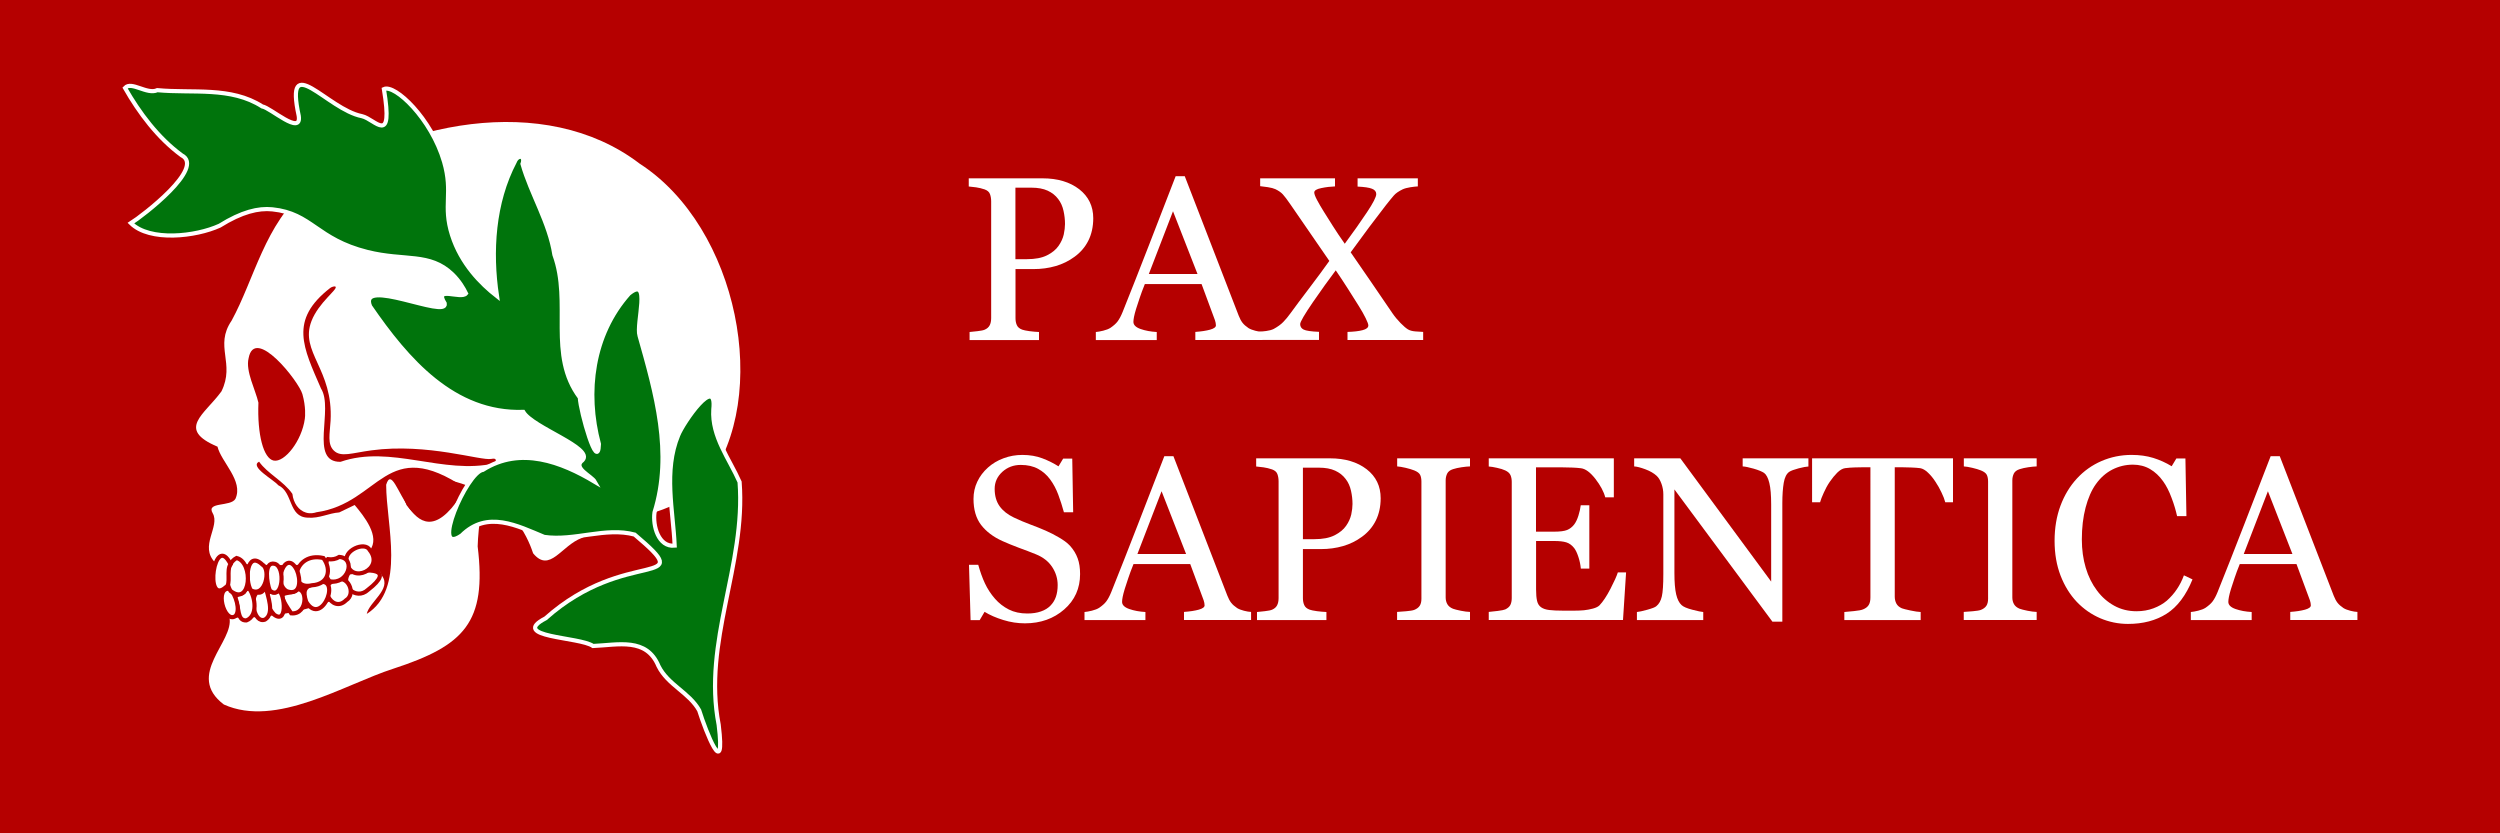 <?xml version="1.0" encoding="utf-8"?>
<!-- Generator: Adobe Illustrator 27.0.1, SVG Export Plug-In . SVG Version: 6.00 Build 0)  -->
<svg version="1.1" id="layer" xmlns="http://www.w3.org/2000/svg" xmlns:xlink="http://www.w3.org/1999/xlink" x="0px" y="0px"
	 width="600px" height="200px" viewBox="0 0 3000 1000" style="enable-background:new 0 0 3000 1000;" xml:space="preserve">
<style type="text/css">
	.st0{fill:#B50000;}
	.st1{fill:#FFFFFF;}
	.st2{fill:#00740C;stroke:#FFFFFF;stroke-width:5;stroke-miterlimit:10;}
	.st3{fill:#FFFFFF;stroke:#B50000;stroke-width:5;stroke-miterlimit:10;}
</style>
<g id="background">
	<rect class="st0" width="3000" height="1000"/>
</g>
<g id="skeleton">
	<path class="st1" d="M528.3,574.4c-1.9-1-32.7-17.6-62.7-0.9c-22.5,12.5-28.9,34.9-30.1,39.3c13.8,14.7,19.3,26.9,16.4,36.7
		c-7.6,25.4-72.1,33.9-193.7,25.5c-19.6-19.6,6.4-43.3-3-59.2c-8.1-14,21.7-7.4,27.3-17.2c9.9-21.6-16.9-43.9-21.5-62.6
		c-49.6-21-15.7-38.3,4.7-66.3c16.8-33.9-8.8-54.1,12.2-84.9c27.3-49.9,40.2-116.6,89.4-156.9c108.6-80.9,285.9-119,400.3-31.5
		c118.3,76.3,158.6,279.6,80.9,382c-42.1,43.2-101.1,39.6-150.2,67.1c-24.6,8.9-38.6,42.9-58.6,18.4c-3.8-11.6-10.6-27.1-23.1-42.2
		C585.3,584.1,541.6,576.3,528.3,574.4z"/>
	<path class="st1" d="M573.2,655.7c11.1,91.3-16,118.9-101.1,146.7c-59,19-140.8,71.3-203.5,43c-46.7-35.4,12.8-75.3,6.7-104.5
		c11.7,0.5,24.1,0.3,37.1-0.7c61.7-5,110.6-27.7,143.6-47.7c-2-78.1,1.6-117.9,11-119.3c5.2-0.8,12.2,10.2,20.9,33
		c44.4,61.4,79.8-66.1,94.1-23.6C580.4,588.6,573.6,634.1,573.2,655.7z"/>
	<path class="st0" d="M558.5,585.9c-64.4,109.3-83.1-43.3-95.1-4.2c0.1,48.5,23.8,125-23.3,155c2.9-14.4,30-29.7,18.4-45.6
		c-4.9-10.2-9.9-20.4-14.8-30.6c13.2-16.4-7.1-41.3-18.1-54.5c-6.2,3-12.4,5.9-18.5,8.9c-12.9,0.9-23.7,7.4-37.9,6.3
		c-23.5-0.9-17.1-30.4-35.4-39c-5-6.4-34.9-22.2-22.9-28.2c10.1,14.4,29.5,23.3,40,38.7c1.1,10.9,7.5,19.8,16.2,22.4
		c5.2,1.6,10,0.5,12.6-0.4C456.7,603.9,462.7,520.8,558.5,585.9z"/>
	<path class="st0" d="M362.9,473c4.3,15.3,3.3,27,2.9,29.5c-3.6,26.6-24.4,52.8-37.4,50.2c-12.2-2.5-19.8-31.1-18.3-69.5
		c-3.4-15.1-15.6-37.8-11.8-53.2C305.5,390.4,358.5,457.4,362.9,473z"/>
	<path class="st0" d="M445.9,540.4c66.9-9,131.2,12.8,143.6,10.3c0.7-0.1,4-0.9,5.1,0.5c0.6,0.9,0.5,2.3-0.8,4.7
		c-62.2,14.3-124.8-22.7-185.2-1.7c-38,0.5-7.7-63.3-23.4-88c-21.3-49.2-38.7-82,11-120.6c1.7-1.3,5.5-2.6,6.5-1.5
		c2.8,3.1-20.3,18.9-28.9,41.1c-14.5,37.5,26.3,57.6,22.9,119.8c-0.9,15.4-4.1,27.9,3.9,35.7C409.2,549.1,422.4,543.5,445.9,540.4z"
		/>
	<path class="st2" d="M532.9,194.1c11,37.9-1.8,52,9.5,87.8c11,34.7,34.8,58.5,54,73.5c-8-53.3-4.5-112.2,21.3-161.3
		c3.5-8.8,13-7.8,9.3,2.6c10.1,35.8,32.3,70.3,38.3,109c21.1,58-7.8,120.2,30.5,171.4c0.7,16.8,21.8,91,22.9,55.8
		c-16.8-62.3-7.8-131.3,35.9-180.4c27.6-22.8,8.2,35.8,12.9,50.5c19.4,68.5,40.2,140.8,17.9,211.9c-2.2,15.9,4.6,41.8,24.2,39.9
		c-1.8-41.8-13.5-89.7,4.2-132.4c6.1-15.4,46.8-74.1,42.2-31.1c-2.1,32.6,19.4,59.5,31.5,87.1c7.6,99.9-44.4,191.8-25.1,291.3
		c8.5,69.7-15.3,8.3-23.4-17.3c-12.1-21.5-37.5-30.4-48.8-53.1c-14.4-34.6-48.2-25.4-78.6-24.1C695.7,764,610.5,765,654.7,742
		c97.4-86.8,185.5-34,106.9-100.5c-35-9.4-72.3,8.1-108.6,2.8c-32.3-13.4-68.3-32.3-99-1.8c-38,26.4,5.7-76,25.5-78.7
		c45.1-28.6,94.3-9.5,134.3,14.4c-4-7.1-27.4-16.6-14.8-26c14-14.6-60-38.8-71.1-57.9c-83.5,2.7-139.7-62.5-183.8-126.7
		c-14.8-36.3,93.2,15.5,89.6-3.4c-13.7-21.9,19.5-4.7,25.5-12.1c-2.9-6-7.9-14.7-16.4-23c-27.2-26.2-57.1-15.5-101.9-26.7
		c-61.2-15.3-66.6-46.3-114.1-51.2c-16.8-1.7-36.6,3-63.2,19.6c-28.6,13.1-83.8,19.4-106.5-3c13.9-8.7,89.9-66.8,60.8-81.5
		c-28.4-20.9-50.8-50.8-67.9-80.8c7.8-8.5,26.4,8.4,38.8,2.7c42.3,4,88.2-4.6,125.8,19.5c10,1.5,47.5,35.8,43.9,11.4
		c-17.3-79.9,34.2-7.8,75.8,0.3c16.2,3.7,37.8,36.9,26.4-32.5C473.7,100.8,517.7,142.1,532.9,194.1z"/>
	<g id="tooth">
		<path class="st3" d="M441.4,707.9c-14.3,13.2-34.1-5.5-22.8-20.8C440.3,682.5,476,681.3,441.4,707.9z"/>
		<path class="st3" d="M415.2,720.4c-17,17-35.1-19.9-12.9-23.5C416.8,687.8,428.2,712.6,415.2,720.4z"/>
		<path class="st3" d="M377.1,700.9c36-16.9,9.9,54-9.6,21.4C363.4,709.9,364.7,703.6,377.1,700.9z"/>
		<path class="st3" d="M358,706.8c1.1,0.3,1.9,0.7,2.6,1.1c5,3.2,4.8,10.5,4.8,11.5c-0.1,9.3-5.8,17.6-15.9,16.6
			C326.6,702.8,345.9,716.9,358,706.8z"/>
		<path class="st3" d="M329.1,737.7c-6.9-7.4-11.9-18.3-6.3-28.7c3.2,2,6.4,3.3,10.3,0.4C340.5,705,346.9,750.7,329.1,737.7z"/>
		<path class="st3" d="M308.6,711c5.9,1.4,7.8-3.2,10.2-7c2.3,10.8,11.2,32.2-0.8,39.5C304.2,748.7,299.9,716.1,308.6,711z"/>
		<path class="st3" d="M295.7,744.5c-12,0.7-7.9-16.8-13.5-24.2c-1.5-7.6,5.6-6.6,10.3-9.6c1.8-2.8,3.2-5,7-3.8
			C306.6,717,309.5,739.2,295.7,744.5z"/>
		<path class="st3" d="M276.1,706.6c6.7,6.4,13.1,26.2,6.3,32.8C268.8,748.6,256.8,703.3,276.1,706.6z"/>
		<path class="st3" d="M443.7,660.1c18.4,22.9-23.4,41.8-27.3,14.6C411.1,660.9,438.1,648.9,443.7,660.1z"/>
		<path class="st3" d="M407.2,668.3c20.8,1.7,10.2,33.8-11.5,29.2c-6.1-5.1-6.2-22.2-2.3-26.5C398.4,671.7,403,670.9,407.2,668.3z"
			/>
		<path class="st3" d="M388,669.6c10.3,13.6,6.4,31.6-13.5,32.7C345.3,709.4,351.8,661.6,388,669.6z"/>
		<path class="st3" d="M356.2,684c4.8,10.6,5.3,31.3-11.7,25.6C326.7,700.4,343,657.2,356.2,684z"/>
		<path class="st3" d="M329.7,676.6c13.4,3.3,9.7,45.4-5.9,32C320.4,700.7,316,673.1,329.7,676.6z"/>
		<path class="st3" d="M301,708.3c-7.2-11.6-5-49,14.1-30.6C325.2,683.3,318.6,717.9,301,708.3z"/>
		<path class="st3" d="M283.9,669.6c20.7,4.9,17.3,59-7.3,39.5C269.4,697.2,271.7,676,283.9,669.6z"/>
		<path class="st3" d="M276.7,677.1c-5.4,7,0.9,24.4-5.6,27.5C244.6,728.2,257,637.3,276.7,677.1z"/>
	</g>
</g>
<g>
	<path class="st1" d="M1311.9,261.9c0,10.1-2,19.1-5.9,26.9s-9.5,14.2-16.5,19.3c-6.9,5.1-14.5,8.8-22.8,11.2
		c-8.3,2.4-17.1,3.6-26.4,3.6h-21.7v58.8c0,3.2,0.5,6,1.6,8.4c1,2.4,3.2,4.3,6.5,5.5c1.6,0.6,4.5,1.2,8.7,1.8c4.1,0.5,8,0.9,11.4,1
		v9.7h-83.3v-9.7c2.2-0.2,5.4-0.5,9.5-1c4.1-0.5,7-1,8.7-1.8c2.7-1.2,4.7-2.9,5.9-5.2c1.2-2.3,1.8-5.2,1.8-8.8v-140
		c0-3.2-0.5-6.1-1.4-8.6c-0.9-2.6-3.1-4.5-6.4-5.7c-3.5-1.2-6.9-2-10.3-2.5c-3.4-0.5-6.4-0.8-8.8-1V214h88.6c18,0,32.7,4.4,44,13.1
		C1306.2,235.8,1311.9,247.4,1311.9,261.9z M1270.3,295c3.1-4.4,5.1-8.9,6.2-13.6c1-4.7,1.5-8.9,1.5-12.6c0-5.2-0.6-10.5-1.8-15.9
		c-1.2-5.4-3.3-10.1-6.4-14.1c-3.2-4.3-7.4-7.6-12.6-10c-5.2-2.4-11.7-3.6-19.4-3.6h-19.3V311h13.9c9.8,0,17.8-1.5,24-4.6
		C1262.6,303.3,1267.2,299.5,1270.3,295z"/>
	<path class="st1" d="M1515,408h-80.6v-9.7c7.1-0.5,13-1.4,17.7-2.7s7-3.1,7-5.1c0-0.8-0.1-1.8-0.3-3c-0.2-1.2-0.5-2.2-0.8-3.1
		l-16.1-43.5h-68.1c-2.6,6.4-4.6,11.9-6.2,16.7c-1.6,4.7-3,9.1-4.3,13.1c-1.2,3.9-2,7.1-2.5,9.6s-0.7,4.5-0.7,6
		c0,3.6,2.9,6.5,8.6,8.5c5.7,2,12.2,3.2,19.4,3.6v9.7h-73.1v-9.7c2.4-0.2,5.3-0.7,8.9-1.6c3.6-0.9,6.5-2,8.8-3.5
		c3.6-2.5,6.5-5,8.5-7.7c2-2.7,4-6.4,5.9-11.1c9.8-24.3,20.5-51.7,32.3-82s22.2-57.4,31.4-81.1h10.9l64.7,167.3
		c1.4,3.6,2.9,6.4,4.6,8.6c1.7,2.2,4.1,4.3,7.2,6.4c2.1,1.3,4.8,2.3,8.2,3.2c3.4,0.9,6.2,1.3,8.5,1.4V408z M1437,328.8l-29.4-75.3
		l-29,75.3H1437z"/>
	<path class="st1" d="M1707.8,408H1617v-9.7c7.5-0.2,13.5-0.9,18.1-2.1c4.6-1.2,6.9-3.1,6.9-5.7c0-1.4-1-4.2-3.1-8.5
		c-2.1-4.3-4.8-9.1-8.1-14.4c-3.6-5.8-8-12.7-13-20.6s-10-15.4-14.9-22.6c-8,10.6-17.1,23.3-27.4,38.2
		c-10.2,14.9-15.3,23.7-15.3,26.3c0,3,1.4,5.2,4.2,6.6c2.8,1.4,8.9,2.3,18.4,2.7v9.7h-72.5v-9.7c2.4-0.2,5.4-0.5,9.1-1
		c3.7-0.5,6.7-1.3,9.1-2.5c4.7-2.6,8.5-5.3,11.4-8.3c2.9-3,5.8-6.4,8.7-10.5c5.8-8,13.3-18,22.4-30c9.1-12,17.2-22.9,24.2-32.8
		c-5.3-7.7-12-17.6-20.3-29.5c-8.2-11.9-17-24.6-26.3-38.2c-3.9-5.7-7-9.8-9.2-12.2c-2.2-2.4-5.2-4.4-8.9-6.2
		c-2.2-1-5.2-1.8-9.1-2.4c-3.9-0.6-6.9-1-9.2-1.2V214h89.8v9.7c-5.3,0.2-10.8,0.8-16.4,2c-5.7,1.1-8.5,2.9-8.5,5.3
		c0,1.7,1.1,4.8,3.4,9.1c2.3,4.3,5,9,8.1,13.9c3.2,5.1,6.7,10.8,10.7,17c3.9,6.2,8.7,13.4,14.4,21.5c10.3-14,19.2-26.5,26.6-37.7
		c7.5-11.2,11.2-18.5,11.2-21.9c0-2.9-1.7-5.1-5.1-6.4c-3.4-1.4-9.2-2.2-17.3-2.6V214h72.3v9.7c-2.3,0.1-5.3,0.4-9,1
		c-3.7,0.6-6.8,1.4-9.2,2.5c-4.7,2.3-8.3,4.7-10.6,7.4c-2.3,2.6-5.4,6.5-9.4,11.5c-7.3,9.4-14,18.2-20.2,26.5
		c-6.2,8.3-13.6,18.3-22.2,30.2c7.3,10.4,15.4,22.2,24.4,35.4c9,13.2,17.6,25.8,25.8,37.8c2.8,4.1,6.1,8,9.7,11.7
		c3.6,3.7,6.6,6.2,8.9,7.6c2.2,1.3,5.1,2.1,8.8,2.4c3.7,0.3,6.8,0.5,9.4,0.6V408z"/>
	<path class="st1" d="M1284.1,655c4.1,4.6,7.1,9.5,9.1,15c2,5.4,2.9,11.7,2.9,18.9c0,17.1-6.3,31.3-19,42.4
		c-12.7,11.1-28.4,16.7-47.2,16.7c-8.7,0-17.3-1.3-26-4c-8.7-2.7-16.1-5.9-22.4-9.8l-5.9,10h-10.9l-1.9-66.4h11.1
		c2.3,8.2,4.9,15.6,8,22.2c3.1,6.6,7.1,12.8,12.1,18.5c4.7,5.4,10.3,9.7,16.6,12.9c6.3,3.2,13.7,4.8,22.1,4.8
		c6.3,0,11.8-0.8,16.5-2.5c4.7-1.6,8.5-4,11.4-7c2.9-3,5.1-6.5,6.5-10.6c1.4-4.1,2.1-8.7,2.1-14c0-7.8-2.2-15-6.6-21.7
		c-4.4-6.7-10.9-11.8-19.6-15.3c-5.9-2.4-12.7-5-20.4-7.8c-7.7-2.9-14.3-5.6-19.8-8.1c-10.9-4.9-19.4-11.4-25.5-19.3
		c-6.1-8-9.1-18.4-9.1-31.2c0-7.4,1.5-14.3,4.5-20.6c3-6.4,7.3-12.1,12.9-17.1c5.3-4.7,11.5-8.5,18.7-11.1c7.2-2.7,14.7-4,22.6-4
		c8.9,0,16.9,1.4,24,4.1c7.1,2.7,13.5,5.9,19.3,9.6l5.6-9.3h10.9l1.1,64.4h-11.1c-2-7.4-4.3-14.4-6.8-21.2
		c-2.5-6.7-5.8-12.9-9.8-18.3c-3.9-5.3-8.7-9.5-14.4-12.6c-5.7-3.1-12.6-4.7-20.8-4.7c-8.7,0-16,2.8-22.1,8.3
		c-6.1,5.6-9.2,12.4-9.2,20.4c0,8.4,2,15.3,5.9,20.8c3.9,5.5,9.6,10,17.1,13.6c6.7,3.2,13.2,5.9,19.6,8.3s12.6,4.8,18.7,7.5
		c5.5,2.4,10.7,5.1,15.8,8.1S1280.4,651,1284.1,655z"/>
	<path class="st1" d="M1501.4,744h-80.6v-9.7c7.1-0.5,13-1.4,17.7-2.7s7-3.1,7-5.1c0-0.8-0.1-1.8-0.3-3c-0.2-1.2-0.5-2.2-0.8-3.1
		l-16.1-43.5h-68.1c-2.6,6.4-4.6,11.9-6.2,16.7c-1.6,4.7-3,9.1-4.3,13.1c-1.2,3.9-2,7.1-2.5,9.6s-0.7,4.5-0.7,6
		c0,3.6,2.9,6.5,8.6,8.5c5.7,2,12.2,3.2,19.4,3.6v9.7h-73.1v-9.7c2.4-0.2,5.3-0.7,8.9-1.6c3.6-0.9,6.5-2,8.8-3.5
		c3.6-2.5,6.5-5,8.5-7.7c2-2.7,4-6.4,5.9-11.1c9.8-24.3,20.5-51.7,32.3-82s22.2-57.4,31.4-81.1h10.9l64.7,167.3
		c1.4,3.6,2.9,6.4,4.6,8.6c1.7,2.2,4.1,4.3,7.2,6.4c2.1,1.3,4.8,2.3,8.2,3.2c3.4,0.9,6.2,1.3,8.5,1.4V744z M1423.3,664.8l-29.4-75.3
		l-29,75.3H1423.3z"/>
	<path class="st1" d="M1656.8,597.9c0,10.1-2,19.1-5.9,26.9s-9.5,14.2-16.5,19.3c-6.9,5.1-14.5,8.8-22.8,11.2
		c-8.3,2.4-17.1,3.6-26.4,3.6h-21.7v58.8c0,3.2,0.5,6,1.6,8.4c1,2.4,3.2,4.3,6.5,5.5c1.6,0.6,4.5,1.2,8.7,1.8c4.1,0.5,8,0.9,11.4,1
		v9.7h-83.3v-9.7c2.2-0.2,5.4-0.5,9.5-1c4.1-0.5,7-1,8.7-1.8c2.7-1.2,4.7-2.9,5.9-5.2c1.2-2.3,1.8-5.2,1.8-8.8v-140
		c0-3.2-0.5-6.1-1.4-8.6c-0.9-2.6-3.1-4.5-6.4-5.7c-3.5-1.2-6.9-2-10.3-2.5c-3.4-0.5-6.4-0.8-8.8-1V550h88.6c18,0,32.7,4.4,44,13.1
		C1651.2,571.8,1656.8,583.4,1656.8,597.9z M1615.3,631c3.1-4.4,5.1-8.9,6.2-13.6c1-4.7,1.5-8.9,1.5-12.6c0-5.2-0.6-10.5-1.8-15.9
		c-1.2-5.4-3.3-10.1-6.4-14.1c-3.2-4.3-7.4-7.6-12.6-10c-5.2-2.4-11.7-3.6-19.4-3.6h-19.3V647h13.9c9.8,0,17.8-1.5,24-4.6
		C1607.5,639.3,1612.2,635.5,1615.3,631z"/>
	<path class="st1" d="M1763.9,744h-87.4v-9.7c2.5-0.2,6-0.5,10.7-0.8c4.6-0.4,7.9-0.9,9.8-1.6c3-1.2,5.2-2.8,6.6-4.9
		s2.1-4.9,2.1-8.5V577.9c0-3.2-0.5-5.9-1.5-8c-1-2.1-3.4-3.9-7.1-5.4c-2.7-1.1-6.2-2.1-10.3-3.1c-4.1-1-7.5-1.5-10.2-1.7V550h87.4
		v9.7c-2.8,0.1-6.2,0.4-10.1,1c-3.9,0.6-7.3,1.3-10.3,2.3c-3.5,1.1-5.8,2.9-7,5.3c-1.2,2.5-1.8,5.2-1.8,8.2V717c0,3,0.7,5.7,2,8
		c1.3,2.3,3.6,4.2,6.8,5.5c1.9,0.7,5,1.5,9.4,2.4c4.3,0.9,8,1.3,11,1.4V744z"/>
	<path class="st1" d="M1951.3,686.9l-3.7,57.1h-161.1v-9.7c2.7-0.2,6.4-0.6,10.9-1.2c4.6-0.6,7.5-1.2,8.9-1.8
		c2.9-1.4,4.9-3.1,6.1-5.3c1.1-2.2,1.7-5,1.7-8.3V578.2c0-3-0.5-5.7-1.5-8c-1-2.3-3.1-4.2-6.3-5.7c-2.5-1.2-5.8-2.2-9.9-3.1
		c-4.1-0.9-7.5-1.5-9.9-1.6V550h150.1v46.8h-10.3c-1.8-6.9-5.8-14.3-11.8-22.1c-6.1-7.8-11.8-12.1-17.3-12.8
		c-2.8-0.4-6.2-0.6-10.1-0.8c-3.9-0.2-8.4-0.3-13.4-0.3h-30.5V638h21.9c7,0,12.1-0.7,15.4-2c3.2-1.3,6.1-3.5,8.5-6.6
		c2-2.6,3.7-6.2,5.1-10.6c1.4-4.4,2.3-8.6,2.8-12.5h10.3v76H1897c-0.4-4.4-1.3-9-2.9-13.9c-1.6-4.9-3.3-8.4-5-10.6
		c-2.8-3.6-6-5.9-9.6-7c-3.6-1.1-8.4-1.6-14.3-1.6h-21.9v58.1c0,5.8,0.4,10.4,1.2,13.8c0.8,3.4,2.4,5.9,4.8,7.6
		c2.4,1.7,5.6,2.8,9.7,3.3s9.9,0.8,17.5,0.8c3,0,7,0,11.9,0s9.1-0.2,12.4-0.5c3.5-0.4,7-1,10.7-2s6.3-2.3,7.9-3.9
		c4.2-4.4,8.6-11,13.2-19.9c4.6-8.9,7.5-15.4,8.8-19.6H1951.3z"/>
	<path class="st1" d="M2170.2,559.8c-2.6,0.1-6.5,0.8-11.8,2.2c-5.3,1.4-9.1,2.8-11.3,4.2c-3.3,2.3-5.5,6.7-6.6,13.1
		c-1.1,6.5-1.7,14.7-1.7,24.6V746h-11.9l-117.6-158.7v100.1c0,11.2,0.7,19.8,2.1,25.8c1.4,6,3.6,10.3,6.5,12.9c2.1,2,6.4,3.9,13,5.6
		c6.6,1.7,10.9,2.6,13,2.7v9.7h-79.6v-9.7c2.5-0.2,6.6-1.1,12.4-2.7c5.8-1.6,9.5-3,10.9-4.3c3.2-2.6,5.4-6.4,6.6-11.7
		c1.2-5.2,1.8-14.2,1.8-26.9v-95.6c0-4.2-0.7-8.4-2.2-12.6c-1.5-4.2-3.4-7.4-5.9-9.7c-3.3-3-7.7-5.6-13.3-7.7
		c-5.6-2.1-10.1-3.3-13.6-3.5V550h55.4l109,147.9v-92.3c0-11.3-0.7-20-2.2-26c-1.5-6.1-3.6-10.1-6.3-12.1c-2.6-1.7-6.7-3.4-12.5-5.1
		c-5.8-1.6-10.2-2.6-13.2-2.7V550h78.9V559.8z"/>
	<path class="st1" d="M2343.7,602.7h-9.4c-0.8-3.3-2.3-7.2-4.5-11.7c-2.1-4.5-4.5-8.8-7.2-12.8c-2.7-4.2-5.7-7.9-9-11
		c-3.2-3.1-6.4-4.9-9.4-5.4c-2.8-0.4-6.4-0.6-10.7-0.8c-4.3-0.2-8.3-0.3-11.9-0.3h-7.9v155.2c0,3,0.6,5.8,1.9,8.3
		c1.3,2.5,3.5,4.4,6.7,5.8c1.6,0.6,5.1,1.5,10.3,2.6c5.2,1.1,9.3,1.7,12.2,1.8v9.7h-91.6v-9.7c2.6-0.2,6.4-0.5,11.7-1.1
		c5.2-0.5,8.9-1.2,10.9-2.1c3-1.2,5.2-2.9,6.6-5.1c1.4-2.2,2.1-5.2,2.1-9V560.7h-7.9c-2.8,0-6.3,0.1-10.5,0.2
		c-4.2,0.1-8.2,0.4-12,0.9c-3,0.4-6.1,2.2-9.4,5.4c-3.2,3.2-6.2,6.9-9,11s-5.2,8.5-7.2,13.1c-2.1,4.6-3.6,8.4-4.4,11.4h-9.6V550
		h169.1V602.7z"/>
	<path class="st1" d="M2443.9,744h-87.4v-9.7c2.5-0.2,6-0.5,10.7-0.8c4.6-0.4,7.9-0.9,9.8-1.6c3-1.2,5.2-2.8,6.6-4.9
		s2.1-4.9,2.1-8.5V577.9c0-3.2-0.5-5.9-1.5-8c-1-2.1-3.4-3.9-7.1-5.4c-2.7-1.1-6.2-2.1-10.3-3.1c-4.1-1-7.5-1.5-10.2-1.7V550h87.4
		v9.7c-2.8,0.1-6.2,0.4-10.1,1c-3.9,0.6-7.3,1.3-10.3,2.3c-3.5,1.1-5.8,2.9-7,5.3c-1.2,2.5-1.8,5.2-1.8,8.2V717c0,3,0.7,5.7,2,8
		c1.3,2.3,3.6,4.2,6.8,5.5c1.9,0.7,5,1.5,9.4,2.4c4.3,0.9,8,1.3,11,1.4V744z"/>
	<path class="st1" d="M2553.6,748.7c-11.6,0-22.7-2.3-33.3-6.8c-10.6-4.6-20-11.1-28.2-19.7c-8.1-8.6-14.6-19-19.4-31.4
		c-4.8-12.4-7.2-26.3-7.2-41.8s2.4-29.6,7.1-42.2c4.7-12.6,11.3-23.5,19.7-32.6c8.3-9,18.1-16,29.4-20.9c11.3-4.9,23.4-7.4,36.2-7.4
		c9.6,0,18.2,1.2,26,3.6c7.7,2.4,15.1,5.7,22.1,10l5.6-9.3h10.9l1.2,69.2h-11.2c-1.5-6.7-3.6-14.1-6.6-21.9
		c-2.9-7.9-6.3-14.6-10.2-20c-4.4-6.2-9.6-11.1-15.6-14.6c-6-3.5-12.9-5.3-20.6-5.3c-8.8,0-17,2-24.7,5.9
		c-7.6,3.9-14.2,9.7-19.7,17.4c-5.3,7.4-9.4,16.8-12.4,28.2c-3,11.4-4.5,24.1-4.5,38.2c0,12.4,1.6,23.8,4.7,34.1
		c3.1,10.4,7.6,19.5,13.5,27.3c5.8,7.8,12.7,13.8,20.7,18.2c8,4.4,16.9,6.6,26.7,6.6c7.4,0,14.2-1.2,20.3-3.5
		c6.2-2.3,11.6-5.4,16.1-9.2c4.5-4,8.6-8.6,12-13.7c3.5-5.1,6.3-10.7,8.5-16.7l10.3,4.9c-7.8,19.2-18.2,33-31.1,41.2
		S2571.5,748.7,2553.6,748.7z"/>
	<path class="st1" d="M2828.9,744h-80.6v-9.7c7.1-0.5,13-1.4,17.7-2.7s7-3.1,7-5.1c0-0.8-0.1-1.8-0.3-3c-0.2-1.2-0.5-2.2-0.8-3.1
		l-16.1-43.5h-68.1c-2.6,6.4-4.6,11.9-6.2,16.7c-1.6,4.7-3,9.1-4.3,13.1c-1.2,3.9-2,7.1-2.5,9.6s-0.7,4.5-0.7,6
		c0,3.6,2.9,6.5,8.6,8.5c5.7,2,12.2,3.2,19.4,3.6v9.7H2629v-9.7c2.4-0.2,5.3-0.7,8.9-1.6c3.6-0.9,6.5-2,8.8-3.5
		c3.6-2.5,6.5-5,8.5-7.7c2-2.7,4-6.4,5.9-11.1c9.8-24.3,20.5-51.7,32.3-82s22.2-57.4,31.4-81.1h10.9l64.7,167.3
		c1.4,3.6,2.9,6.4,4.6,8.6c1.7,2.2,4.1,4.3,7.2,6.4c2.1,1.3,4.8,2.3,8.2,3.2c3.4,0.9,6.2,1.3,8.5,1.4V744z M2750.9,664.8l-29.4-75.3
		l-29,75.3H2750.9z"/>
</g>
</svg>
